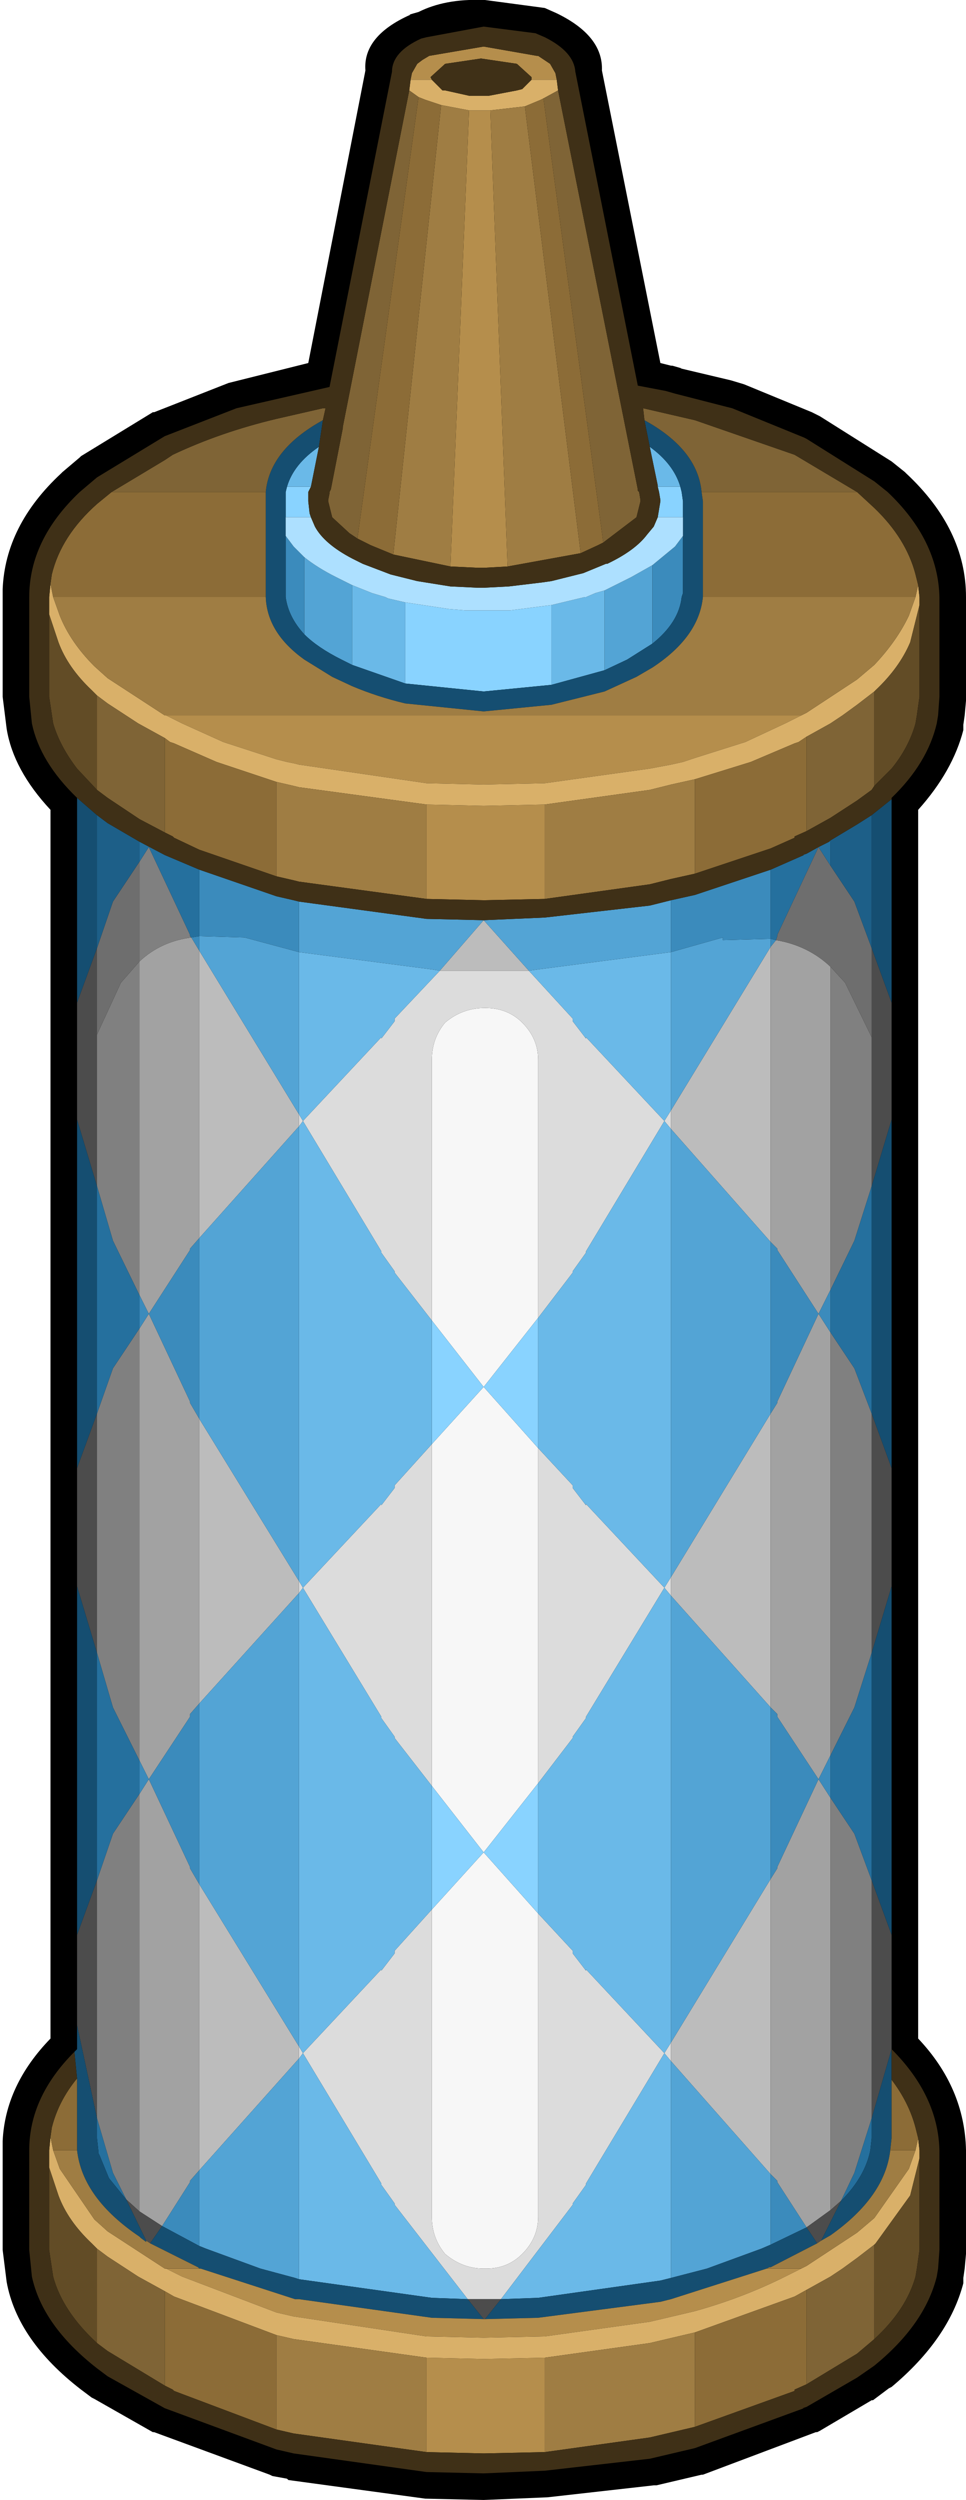 <?xml version="1.0" encoding="UTF-8" standalone="no"?>
<svg xmlns:ffdec="https://www.free-decompiler.com/flash" xmlns:xlink="http://www.w3.org/1999/xlink" ffdec:objectType="shape" height="94.0px" width="36.35px" xmlns="http://www.w3.org/2000/svg">
  <g transform="matrix(1.0, 0.0, 0.0, 1.0, 18.25, 51.1)">
    <path d="M18.1 33.5 L18.1 33.65 18.05 34.2 18.0 34.55 18.0 34.75 Q17.45 36.85 15.3 38.65 L15.2 38.7 14.6 39.15 14.55 39.15 12.6 40.3 12.5 40.35 12.45 40.35 8.2 41.95 8.15 41.95 6.45 42.35 6.35 42.35 2.35 42.8 -0.05 42.9 -2.25 42.85 -7.4 42.15 -7.45 42.1 -8.0 42.0 -8.1 41.95 -12.45 40.35 -12.5 40.35 -14.7 39.1 -14.8 39.05 -15.2 38.75 Q-17.6 36.9 -18.0 34.7 L-18.15 33.5 -18.15 29.4 Q-18.05 27.3 -16.35 25.55 L-16.35 -20.65 Q-17.75 -22.15 -18.0 -23.7 L-18.15 -24.9 -18.15 -28.25 -18.15 -28.95 Q-18.05 -31.35 -15.95 -33.3 L-15.9 -33.35 -15.25 -33.9 -15.2 -33.95 -12.5 -35.6 -12.45 -35.6 -9.65 -36.7 -6.65 -37.45 -4.5 -48.45 Q-4.6 -49.75 -2.8 -50.55 L-2.85 -50.55 -2.5 -50.65 Q-1.5 -51.15 -0.1 -51.1 L0.0 -51.1 2.25 -50.8 2.7 -50.6 Q4.45 -49.75 4.4 -48.45 L6.6 -37.45 7.0 -37.35 7.05 -37.35 7.4 -37.25 7.35 -37.25 9.25 -36.8 9.75 -36.65 12.3 -35.6 12.6 -35.45 15.3 -33.75 15.8 -33.35 15.85 -33.3 Q18.1 -31.2 18.1 -28.65 L18.1 -28.55 18.1 -24.9 18.1 -24.75 18.05 -24.2 18.0 -23.85 18.0 -23.65 Q17.6 -22.1 16.3 -20.65 L16.3 25.55 Q18.05 27.4 18.1 29.75 L18.1 29.85 18.1 33.5" fill="#000000" fill-rule="evenodd" stroke="none"/>
    <path d="M-2.0 -1.45 L-2.0 -11.25 Q-2.0 -12.05 -1.5 -12.65 -0.85 -13.2 0.0 -13.2 0.85 -13.2 1.4 -12.65 2.0 -12.05 2.0 -11.25 L2.0 -1.55 -0.05 1.05 -2.0 -1.45 M2.0 20.85 L2.0 32.25 Q2.0 33.05 1.4 33.65 0.85 34.2 0.05 34.2 L-0.05 34.2 Q-0.85 34.2 -1.5 33.65 -2.0 33.05 -2.0 32.25 L-2.0 20.7 -0.05 18.55 2.0 20.85 M2.0 3.35 L2.0 15.95 -0.05 18.55 -2.0 16.05 -2.0 3.2 -0.05 1.05 2.0 3.35" fill="#f7f7f7" fill-rule="evenodd" stroke="none"/>
    <path d="M2.0 -1.55 L2.0 -11.25 Q2.0 -12.05 1.4 -12.65 0.85 -13.2 0.0 -13.2 -0.85 -13.2 -1.5 -12.65 -2.0 -12.05 -2.0 -11.25 L-2.0 -1.45 -3.4 -3.25 -3.4 -3.3 -3.9 -4.0 -3.9 -4.05 -6.85 -8.95 -3.9 -12.1 -3.9 -12.05 -3.4 -12.7 -3.4 -12.8 -1.7 -14.6 -0.05 -14.6 1.65 -14.6 3.3 -12.8 3.3 -12.7 3.8 -12.05 3.8 -12.1 6.75 -8.95 3.8 -4.05 3.8 -4.0 3.3 -3.3 3.3 -3.25 2.0 -1.55 M2.0 3.35 L3.3 4.75 3.3 4.85 3.8 5.5 3.8 5.45 6.75 8.6 7.0 8.2 7.0 8.9 6.75 8.6 3.8 13.45 3.8 13.5 3.3 14.2 3.3 14.25 2.0 15.95 2.0 3.35 M7.0 -8.65 L6.75 -8.95 7.0 -9.35 7.0 -8.65 M-7.0 -9.2 L-6.85 -8.95 -7.0 -8.75 -7.0 -9.2 M-7.0 8.35 L-6.85 8.6 -3.9 5.45 -3.9 5.5 -3.4 4.85 -3.4 4.75 -2.0 3.2 -2.0 16.05 -3.4 14.25 -3.4 14.2 -3.9 13.5 -3.9 13.45 -6.85 8.6 -7.0 8.8 -7.0 8.35 M2.0 20.85 L3.3 22.25 3.3 22.35 3.8 23.0 3.8 22.95 6.75 26.1 3.8 31.0 3.8 31.05 3.3 31.75 3.3 31.8 0.6 35.35 -0.05 35.35 -0.65 35.35 -3.4 31.8 -3.4 31.75 -3.9 31.05 -3.9 31.0 -6.85 26.1 -3.9 22.95 -3.9 23.0 -3.4 22.35 -3.4 22.25 -2.0 20.7 -2.0 32.25 Q-2.0 33.05 -1.5 33.65 -0.85 34.2 -0.05 34.2 L0.05 34.2 Q0.85 34.2 1.4 33.65 2.0 33.05 2.0 32.25 L2.0 20.85 M7.0 26.4 L6.75 26.1 7.0 25.7 7.0 26.4 M-7.0 25.85 L-6.85 26.1 -7.0 26.3 -7.0 25.85" fill="#dcdcdc" fill-rule="evenodd" stroke="none"/>
    <path d="M1.65 -14.6 L-0.05 -14.6 -1.7 -14.6 -0.05 -16.5 1.65 -14.6 M7.0 -8.65 L7.0 -9.35 10.75 -15.5 10.75 -4.4 7.0 -8.65 M10.75 2.05 L10.75 13.1 7.0 8.9 7.0 8.2 10.75 2.05 M7.0 25.7 L10.75 19.55 10.75 30.65 7.0 26.4 7.0 25.7 M-10.75 -15.35 L-7.0 -9.2 -7.0 -8.75 -10.75 -4.55 -10.75 -15.35 M-10.75 2.25 L-7.0 8.35 -7.0 8.8 -10.75 12.95 -10.75 2.25 M-10.75 19.75 L-7.0 25.85 -7.0 26.3 -10.75 30.5 -10.75 19.75" fill="#bcbcbc" fill-rule="evenodd" stroke="none"/>
    <path d="M10.95 -15.75 Q12.15 -15.55 13.0 -14.75 L13.0 -2.6 12.55 -1.7 11.0 -4.1 11.0 -4.15 10.75 -4.4 10.75 -15.5 10.95 -15.75 M10.75 2.05 L11.0 1.65 11.0 1.6 12.55 -1.7 13.0 -1.0 13.0 14.9 12.55 15.8 11.0 13.45 11.0 13.35 10.75 13.1 10.75 2.05 M10.75 19.55 L11.0 19.15 11.0 19.1 12.55 15.8 13.0 16.5 13.0 32.0 12.1 32.65 11.0 30.95 11.0 30.9 10.75 30.65 10.75 19.55 M-13.0 -14.95 Q-12.2 -15.7 -11.05 -15.85 L-10.75 -15.35 -10.75 -4.55 -11.1 -4.15 -11.1 -4.1 -12.65 -1.7 -11.1 1.6 -11.1 1.65 -10.75 2.25 -10.75 12.95 -11.1 13.35 -11.1 13.45 -12.65 15.8 -11.1 19.1 -11.1 19.15 -10.75 19.75 -10.75 30.5 -11.1 30.9 -11.1 30.95 -12.15 32.6 -13.0 32.05 -13.0 16.35 -12.65 15.8 -13.0 15.1 -13.0 -1.15 -12.65 -1.7 -13.0 -2.4 -13.0 -14.95" fill="#a2a2a2" fill-rule="evenodd" stroke="none"/>
    <path d="M13.0 -14.75 L13.55 -14.15 14.55 -12.1 14.55 -6.5 13.9 -4.45 13.0 -2.6 13.0 -14.75 M13.0 14.9 L13.0 -1.0 13.9 0.35 14.55 2.05 14.55 11.05 13.9 13.1 13.0 14.9 M13.0 32.0 L13.0 16.5 13.9 17.85 14.55 19.6 14.55 28.55 13.9 30.6 13.4 31.65 13.0 32.0 M-13.0 -18.7 L-12.65 -19.25 -11.1 -15.95 -11.1 -15.9 -11.05 -15.85 Q-12.2 -15.7 -13.0 -14.95 L-13.0 -18.7 M-14.6 -12.2 L-13.7 -14.15 -13.0 -14.95 -13.0 -2.4 -14.0 -4.45 -14.6 -6.5 -14.6 -12.2 M-13.0 -1.15 L-13.0 15.1 -14.0 13.1 -14.6 11.05 -14.6 2.05 -14.0 0.35 -13.0 -1.15 M-13.0 16.35 L-13.0 32.05 -13.5 31.6 -14.0 30.6 -14.6 28.55 -14.6 19.6 -14.0 17.85 -13.0 16.35" fill="#808080" fill-rule="evenodd" stroke="none"/>
    <path d="M15.3 -13.4 L15.3 -9.0 14.55 -6.5 14.55 -12.1 14.55 -15.45 15.3 -13.4 M15.3 4.1 L15.3 8.55 14.55 11.05 14.55 2.05 15.3 4.1 M15.3 21.65 L15.3 25.95 14.55 28.55 14.55 19.6 15.3 21.65 M-15.35 25.15 L-15.35 21.65 -14.6 19.6 -14.6 28.55 -15.35 25.05 -15.35 25.15 M-15.35 8.55 L-15.35 4.1 -14.6 2.05 -14.6 11.05 -15.35 8.55 M-15.35 -9.0 L-15.35 -13.4 -14.6 -15.45 -14.6 -12.2 -14.6 -6.5 -15.35 -9.0 M12.1 32.65 L13.0 32.0 13.4 31.65 12.65 33.15 12.5 33.25 12.1 32.65 M-0.65 35.35 L-0.05 35.35 0.6 35.35 0.0 36.1 -0.05 36.1 -0.65 35.35 M-13.0 32.05 L-12.15 32.6 -12.6 33.25 -12.75 33.15 -13.5 31.6 -13.0 32.05" fill="#4c4c4c" fill-rule="evenodd" stroke="none"/>
    <path d="M10.95 -15.75 L11.0 -15.9 11.0 -15.95 12.55 -19.25 13.0 -18.55 13.9 -17.2 14.55 -15.45 14.55 -12.1 13.55 -14.15 13.0 -14.75 Q12.15 -15.55 10.95 -15.75 M-14.6 -15.45 L-14.0 -17.2 -13.0 -18.7 -13.0 -14.95 -13.7 -14.15 -14.6 -12.2 -14.6 -15.45" fill="#6e6e6e" fill-rule="evenodd" stroke="none"/>
    <path d="M-6.55 -32.8 L-6.65 -32.6 -6.65 -32.3 -6.65 -32.25 -6.6 -31.8 -6.55 -31.65 -7.5 -31.65 -7.5 -32.25 -7.5 -32.6 -7.45 -32.8 -6.55 -32.8 M6.5 -31.65 L6.6 -32.25 6.6 -32.3 6.55 -32.6 6.5 -32.8 7.35 -32.8 7.4 -32.6 7.45 -32.25 7.45 -31.65 6.5 -31.65 M2.5 -25.35 L-0.05 -25.1 -3.0 -25.4 -3.0 -28.45 -1.35 -28.2 -0.75 -28.15 -0.25 -28.15 -0.05 -28.15 0.1 -28.15 0.95 -28.15 2.5 -28.35 2.5 -25.35 M-2.0 -1.45 L-0.05 1.05 2.0 -1.55 2.0 3.35 -0.05 1.05 -2.0 3.2 -2.0 -1.45 M2.0 15.95 L2.0 20.85 -0.05 18.55 -2.0 20.7 -2.0 16.05 -0.05 18.55 2.0 15.95" fill="#89d3ff" fill-rule="evenodd" stroke="none"/>
    <path d="M-6.25 -34.3 L-6.55 -32.8 -7.45 -32.8 Q-7.2 -33.65 -6.25 -34.3 M6.5 -32.8 L6.5 -32.85 6.2 -34.3 Q7.1 -33.65 7.35 -32.8 L6.5 -32.8 M4.5 -25.9 L2.5 -25.35 2.5 -28.35 3.75 -28.65 3.8 -28.65 4.15 -28.8 4.5 -28.9 4.5 -25.9 M-3.0 -25.4 L-5.0 -26.1 -5.0 -29.1 -4.25 -28.8 -3.75 -28.65 -3.65 -28.6 -3.0 -28.45 -3.0 -25.4 M2.0 -1.55 L3.3 -3.25 3.3 -3.3 3.8 -4.0 3.8 -4.05 6.75 -8.95 3.8 -12.1 3.8 -12.05 3.3 -12.7 3.3 -12.8 1.65 -14.6 2.0 -14.65 7.0 -15.3 7.0 -9.35 6.75 -8.95 7.0 -8.65 7.0 8.2 6.75 8.6 3.8 5.45 3.8 5.5 3.3 4.85 3.3 4.75 2.0 3.35 2.0 -1.55 M-1.7 -14.6 L-3.4 -12.8 -3.4 -12.7 -3.9 -12.05 -3.9 -12.1 -6.85 -8.95 -3.9 -4.05 -3.9 -4.0 -3.4 -3.3 -3.4 -3.25 -2.0 -1.45 -2.0 3.2 -3.4 4.75 -3.4 4.85 -3.9 5.5 -3.9 5.45 -6.85 8.6 -7.0 8.35 -7.0 -8.75 -6.85 -8.95 -7.0 -9.2 -7.0 -15.3 -2.0 -14.65 -1.7 -14.6 M6.75 8.6 L7.0 8.9 7.0 25.7 6.75 26.1 7.0 26.4 7.0 34.55 6.6 34.65 2.0 35.3 0.6 35.35 3.3 31.8 3.3 31.75 3.8 31.05 3.8 31.0 6.75 26.1 3.8 22.95 3.8 23.0 3.3 22.35 3.3 22.25 2.0 20.85 2.0 15.95 3.3 14.25 3.3 14.2 3.8 13.5 3.8 13.45 6.75 8.6 M-2.0 20.7 L-3.4 22.25 -3.4 22.35 -3.9 23.0 -3.9 22.95 -6.85 26.1 -3.9 31.0 -3.9 31.05 -3.4 31.75 -3.4 31.8 -0.65 35.35 -2.0 35.3 -7.0 34.6 -7.0 26.3 -6.85 26.1 -7.0 25.85 -7.0 8.8 -6.85 8.6 -3.9 13.45 -3.9 13.5 -3.4 14.2 -3.4 14.25 -2.0 16.05 -2.0 20.7" fill="#6ab9e8" fill-rule="evenodd" stroke="none"/>
    <path d="M-7.0 -17.2 L-2.2 -16.55 -0.05 -16.5 2.25 -16.6 6.2 -17.05 7.0 -17.25 7.0 -15.3 8.95 -15.85 8.95 -15.75 10.75 -15.8 10.75 -15.5 7.0 -9.35 7.0 -15.3 2.0 -14.65 1.65 -14.6 -0.05 -16.5 -1.7 -14.6 -2.0 -14.65 -7.0 -15.3 -7.0 -9.2 -10.75 -15.35 -10.75 -15.9 -9.05 -15.85 -7.0 -15.3 -7.0 -17.2 M6.3 -26.9 L5.35 -26.3 4.5 -25.9 4.5 -28.9 5.5 -29.4 6.3 -29.85 6.3 -26.9 M-5.0 -26.1 L-5.4 -26.3 Q-6.3 -26.75 -6.8 -27.25 L-6.8 -30.15 Q-6.3 -29.75 -5.6 -29.4 L-5.0 -29.1 -5.0 -26.1 M7.0 8.2 L7.0 -8.65 10.75 -4.4 10.75 2.05 7.0 8.2 M-7.0 -8.75 L-7.0 8.35 -10.75 2.25 -10.75 -4.55 -7.0 -8.75 M7.0 8.9 L10.75 13.1 10.75 19.55 7.0 25.7 7.0 8.9 M7.0 34.55 L7.0 26.4 10.75 30.65 10.75 33.3 10.4 33.45 8.35 34.2 7.0 34.55 M-7.0 8.8 L-7.0 25.85 -10.75 19.75 -10.75 12.95 -7.0 8.8 M-7.0 26.3 L-7.0 34.6 -7.15 34.55 -8.45 34.2 -10.5 33.45 -10.75 33.35 -10.75 30.5 -7.0 26.3" fill="#53a4d5" fill-rule="evenodd" stroke="none"/>
    <path d="M-10.75 -18.4 L-7.85 -17.4 -7.2 -17.25 -7.0 -17.2 -7.0 -15.3 -9.05 -15.85 -10.75 -15.9 -10.75 -15.35 -11.05 -15.85 -10.75 -15.9 -10.75 -18.4 M7.0 -17.25 L7.9 -17.45 10.75 -18.4 10.75 -15.8 10.95 -15.75 10.75 -15.5 10.75 -15.8 8.95 -15.75 8.95 -15.85 7.0 -15.3 7.0 -17.25 M7.45 -30.95 L7.45 -28.8 7.4 -28.65 Q7.3 -27.7 6.3 -26.9 L6.3 -29.85 7.15 -30.55 7.45 -30.95 M-6.8 -27.25 Q-7.4 -27.9 -7.5 -28.65 L-7.5 -28.8 -7.5 -30.95 -7.2 -30.55 -6.8 -30.15 -6.8 -27.25 M10.75 -4.4 L11.0 -4.15 11.0 -4.1 12.55 -1.7 13.0 -2.6 13.0 -1.0 12.55 -1.7 11.0 1.6 11.0 1.65 10.75 2.05 10.75 -4.4 M10.75 13.1 L11.0 13.35 11.0 13.45 12.55 15.8 13.0 14.9 13.0 16.5 12.55 15.8 11.0 19.1 11.0 19.15 10.75 19.55 10.75 13.1 M10.75 30.65 L11.0 30.9 11.0 30.95 12.1 32.65 10.75 33.3 10.75 30.65 M-10.75 -4.55 L-10.75 2.25 -11.1 1.65 -11.1 1.6 -12.65 -1.7 -11.1 -4.1 -11.1 -4.15 -10.75 -4.55 M-10.75 12.95 L-10.75 19.75 -11.1 19.15 -11.1 19.1 -12.65 15.8 -11.1 13.45 -11.1 13.35 -10.75 12.95 M-10.75 30.5 L-10.75 33.35 -12.15 32.6 -11.1 30.95 -11.1 30.9 -10.75 30.5 M-13.0 -2.4 L-12.65 -1.7 -13.0 -1.15 -13.0 -2.4 M-13.0 15.1 L-12.65 15.8 -13.0 16.35 -13.0 15.1" fill="#3b8bbc" fill-rule="evenodd" stroke="none"/>
    <path d="M-13.0 -19.45 L-12.05 -18.95 -10.75 -18.4 -10.75 -15.9 -11.05 -15.85 -11.1 -15.9 -11.1 -15.95 -12.65 -19.25 -13.0 -18.7 -13.0 -19.45 M10.75 -18.4 L12.0 -18.95 11.95 -18.95 12.1 -19.0 12.55 -19.25 12.95 -19.45 13.0 -19.5 13.0 -18.55 12.55 -19.25 11.0 -15.95 11.0 -15.9 10.95 -15.75 10.75 -15.8 10.75 -18.4 M13.0 -1.0 L13.0 -2.6 13.9 -4.45 14.55 -6.5 14.55 2.05 13.9 0.35 13.0 -1.0 M13.0 16.5 L13.0 14.9 13.9 13.1 14.55 11.05 14.55 19.6 13.9 17.85 13.0 16.5 M13.4 31.65 L13.9 30.6 14.55 28.55 14.55 29.3 14.5 29.75 Q14.3 30.75 13.4 31.65 M-14.6 -6.5 L-14.0 -4.45 -13.0 -2.4 -13.0 -1.15 -14.0 0.35 -14.6 2.05 -14.6 -6.5 M-13.0 15.1 L-13.0 16.35 -14.0 17.85 -14.6 19.6 -14.6 11.05 -14.0 13.1 -13.0 15.1 M-13.5 31.6 L-14.15 30.8 -14.5 29.95 -14.55 29.85 -14.55 29.75 -14.6 29.3 -14.6 28.55 -14.0 30.6 -13.5 31.6" fill="#25709e" fill-rule="evenodd" stroke="none"/>
    <path d="M-14.6 -20.45 L-14.2 -20.15 -13.0 -19.45 -13.0 -18.7 -14.0 -17.2 -14.6 -15.45 -14.6 -20.45 M13.0 -19.5 L14.0 -20.1 14.55 -20.45 14.55 -15.45 13.9 -17.2 13.0 -18.55 13.0 -19.5" fill="#1d5f88" fill-rule="evenodd" stroke="none"/>
    <path d="M-15.35 -21.1 L-14.6 -20.45 -14.6 -15.45 -15.35 -13.4 -15.35 -21.1 M14.55 -20.45 L15.3 -21.05 15.3 -13.4 14.55 -15.45 14.55 -20.45 M15.3 -9.0 L15.3 4.1 14.55 2.05 14.55 -6.5 15.3 -9.0 M15.3 8.55 L15.3 21.65 14.55 19.6 14.55 11.05 15.3 8.55 M-15.45 26.05 L-15.35 25.95 -15.35 25.15 -15.35 25.05 -14.6 28.55 -14.6 29.3 -14.55 29.75 -14.55 29.85 -14.5 29.95 -14.15 30.8 -13.5 31.6 -12.75 33.15 -12.75 33.2 -12.95 33.05 -13.0 33.0 Q-15.15 31.55 -15.35 29.75 L-15.35 29.3 -15.35 27.05 -15.45 26.05 M-15.35 21.65 L-15.35 8.55 -14.6 11.05 -14.6 19.6 -15.35 21.65 M-15.35 4.1 L-15.35 -9.0 -14.6 -6.5 -14.6 2.05 -15.35 4.1 M-6.1 -35.3 L-6.25 -34.3 Q-7.2 -33.65 -7.45 -32.8 L-7.5 -32.6 -7.5 -32.25 -7.5 -31.65 -7.5 -30.95 -7.5 -28.8 -7.5 -28.65 Q-7.4 -27.9 -6.8 -27.25 -6.3 -26.75 -5.4 -26.3 L-5.0 -26.1 -3.0 -25.4 -0.05 -25.1 2.5 -25.35 4.5 -25.9 5.35 -26.3 6.3 -26.9 Q7.3 -27.7 7.4 -28.65 L7.45 -28.8 7.45 -30.95 7.45 -31.65 7.45 -32.25 7.4 -32.6 7.35 -32.8 Q7.1 -33.65 6.2 -34.3 L6.0 -35.3 Q8.0 -34.2 8.15 -32.6 L8.2 -32.25 8.2 -28.8 8.2 -28.65 Q8.05 -27.15 6.3 -26.0 L5.7 -25.65 4.5 -25.1 2.5 -24.6 -0.05 -24.35 -3.0 -24.65 Q-4.05 -24.9 -5.0 -25.3 L-5.75 -25.65 -6.8 -26.3 Q-8.2 -27.3 -8.25 -28.65 L-8.25 -28.8 -8.25 -32.25 -8.25 -32.6 Q-8.1 -34.2 -6.1 -35.3 M0.6 35.35 L2.0 35.3 6.6 34.65 7.0 34.55 8.35 34.2 10.4 33.45 10.75 33.3 12.1 32.65 12.5 33.25 10.75 34.15 10.7 34.15 10.6 34.2 7.0 35.35 6.6 35.45 2.0 36.05 0.0 36.1 0.6 35.35 M12.65 33.15 L13.4 31.65 Q14.3 30.75 14.5 29.75 L14.55 29.3 14.55 28.55 15.3 25.95 15.3 27.1 15.3 29.3 15.25 29.75 Q15.05 31.5 13.0 32.95 L12.65 33.15 M-7.0 34.6 L-2.0 35.3 -0.65 35.35 -0.05 36.1 -2.0 36.05 -7.0 35.35 -7.15 35.35 -10.7 34.2 -10.75 34.2 -10.8 34.15 -12.6 33.25 -12.15 32.6 -10.75 33.35 -10.5 33.45 -8.45 34.2 -7.15 34.55 -7.0 34.6" fill="#154e71" fill-rule="evenodd" stroke="none"/>
    <path d="M-6.55 -31.65 L-6.4 -31.3 Q-6.05 -30.65 -5.0 -30.1 L-4.9 -30.05 -4.6 -29.9 -3.55 -29.5 -2.95 -29.35 -2.55 -29.25 -1.3 -29.05 -0.25 -29.0 -0.05 -29.0 0.9 -29.05 2.15 -29.2 2.5 -29.25 3.7 -29.55 4.55 -29.9 4.6 -29.9 Q5.65 -30.4 6.1 -31.0 L6.35 -31.3 6.5 -31.65 7.45 -31.65 7.45 -30.95 7.15 -30.55 6.3 -29.85 5.5 -29.4 4.5 -28.9 4.15 -28.8 3.8 -28.65 3.75 -28.65 2.5 -28.35 0.95 -28.15 0.1 -28.15 -0.05 -28.15 -0.25 -28.15 -0.75 -28.15 -1.35 -28.2 -3.0 -28.45 -3.65 -28.6 -3.75 -28.65 -4.25 -28.8 -5.0 -29.1 -5.6 -29.4 Q-6.3 -29.75 -6.8 -30.15 L-7.2 -30.55 -7.5 -30.95 -7.5 -31.65 -6.55 -31.65" fill="#ade0ff" fill-rule="evenodd" stroke="none"/>
    <path d="M0.85 -29.8 L-0.05 -29.75 -0.25 -29.75 -1.3 -29.8 -0.6 -46.95 -0.25 -46.95 -0.05 -46.95 0.2 -46.95 0.85 -29.8 M-2.8 -48.1 L-2.75 -48.35 -2.55 -48.7 -2.35 -48.85 -2.1 -49.0 -0.05 -49.35 1.95 -49.0 2.0 -49.0 2.45 -48.7 2.65 -48.35 2.7 -48.1 1.75 -48.1 1.75 -48.2 1.2 -48.7 -0.15 -48.9 -1.5 -48.7 -2.05 -48.2 -2.0 -48.1 -2.8 -48.1 M2.25 -17.3 L-0.05 -17.25 -2.2 -17.3 -2.2 -20.85 -0.05 -20.8 2.25 -20.85 2.25 -17.3 M11.9 -24.2 L11.5 -24.0 11.3 -23.9 9.8 -23.2 7.9 -22.6 7.45 -22.45 7.0 -22.35 6.2 -22.2 2.25 -21.65 -0.05 -21.6 -2.2 -21.65 -7.0 -22.35 -7.2 -22.4 -7.45 -22.45 -7.85 -22.55 -9.85 -23.2 -11.4 -23.9 -11.6 -24.0 -12.0 -24.2 11.9 -24.2 M-0.05 36.1 L0.0 36.1 2.0 36.05 6.6 35.45 7.0 35.35 10.6 34.2 11.9 34.2 11.5 34.4 11.3 34.5 Q9.7 35.3 7.9 35.8 L6.2 36.2 2.25 36.75 -0.05 36.8 -2.2 36.75 -7.2 36.0 -7.85 35.85 -11.4 34.5 -11.6 34.4 -12.0 34.2 -10.7 34.2 -7.15 35.35 -7.0 35.35 -2.0 36.05 -0.05 36.1 M2.25 41.1 L-0.05 41.15 -2.2 41.1 -2.2 37.55 -0.05 37.6 2.25 37.55 2.25 41.1" fill="#b58e4c" fill-rule="evenodd" stroke="none"/>
    <path d="M2.7 -48.1 L2.75 -47.7 2.2 -47.4 2.1 -47.35 1.5 -47.1 0.2 -46.95 -0.05 -46.95 -0.25 -46.95 -0.6 -46.95 -1.65 -47.15 -2.25 -47.35 -2.5 -47.45 -2.85 -47.7 -2.8 -48.1 -2.0 -48.1 -1.6 -47.7 -1.5 -47.7 -0.6 -47.5 -0.25 -47.5 -0.15 -47.5 0.15 -47.5 1.2 -47.7 1.4 -47.75 1.75 -48.1 2.7 -48.1 M16.3 -29.1 L16.35 -28.65 16.35 -28.55 16.35 -28.35 16.0 -26.95 Q15.6 -26.0 14.7 -25.15 L14.65 -25.1 14.0 -24.6 13.45 -24.2 13.0 -23.9 12.1 -23.4 11.8 -23.2 11.65 -23.15 10.0 -22.45 7.9 -21.8 7.0 -21.6 6.2 -21.4 2.25 -20.85 -0.05 -20.8 -2.2 -20.85 -7.0 -21.5 -7.2 -21.55 -7.85 -21.7 -10.1 -22.45 -11.7 -23.15 -11.85 -23.2 -12.05 -23.35 -13.05 -23.9 -14.2 -24.65 -14.6 -24.95 -14.8 -25.15 Q-15.7 -26.0 -16.05 -26.95 L-16.4 -28.0 -16.4 -28.3 -16.4 -28.55 -16.4 -28.65 -16.35 -29.15 -16.25 -28.65 -16.0 -27.95 Q-15.6 -26.95 -14.7 -26.05 L-14.2 -25.6 -12.05 -24.2 -12.0 -24.2 -11.6 -24.0 -11.4 -23.9 -9.85 -23.2 -7.85 -22.55 -7.45 -22.45 -7.2 -22.4 -7.0 -22.35 -2.2 -21.65 -0.05 -21.6 2.25 -21.65 6.2 -22.2 7.0 -22.35 7.45 -22.45 7.9 -22.6 9.8 -23.2 11.3 -23.9 11.5 -24.0 11.9 -24.2 12.1 -24.3 14.0 -25.55 14.65 -26.1 Q15.5 -27.0 15.95 -27.95 L16.2 -28.65 16.3 -29.1 M16.3 29.3 L16.35 29.75 16.35 29.85 16.35 30.05 16.0 31.45 14.7 33.25 14.65 33.3 14.0 33.8 13.45 34.2 13.0 34.5 12.1 35.0 11.65 35.25 7.9 36.6 6.2 37.0 2.25 37.55 -0.05 37.6 -2.2 37.55 -7.2 36.85 -7.85 36.7 -11.7 35.25 -12.05 35.05 -13.05 34.5 -14.2 33.75 -14.6 33.45 -14.8 33.25 Q-15.7 32.4 -16.05 31.45 L-16.4 30.4 -16.4 30.1 -16.4 29.85 -16.4 29.75 -16.35 29.25 -16.25 29.75 -16.0 30.45 -14.7 32.35 -14.2 32.8 -12.05 34.2 -12.0 34.2 -11.6 34.4 -11.4 34.5 -7.85 35.85 -7.2 36.0 -2.2 36.75 -0.05 36.8 2.25 36.75 6.2 36.2 7.9 35.8 Q9.7 35.3 11.3 34.5 L11.5 34.4 11.9 34.2 12.1 34.1 14.0 32.85 14.65 32.3 15.95 30.45 16.2 29.75 16.3 29.3" fill="#d9b069" fill-rule="evenodd" stroke="none"/>
    <path d="M3.6 -30.3 L0.85 -29.8 0.2 -46.95 1.5 -47.1 3.6 -30.3 M-1.3 -29.8 L-3.45 -30.25 -1.65 -47.15 -0.6 -46.95 -1.3 -29.8 M7.9 -18.25 L7.0 -18.05 6.2 -17.85 2.25 -17.3 2.25 -20.85 6.2 -21.4 7.0 -21.6 7.9 -21.8 7.9 -18.25 M-2.2 -17.3 L-7.0 -17.95 -7.2 -18.0 -7.85 -18.15 -7.85 -21.7 -7.2 -21.55 -7.0 -21.5 -2.2 -20.85 -2.2 -17.3 M-8.25 -28.65 Q-8.2 -27.3 -6.8 -26.3 L-5.75 -25.65 -5.0 -25.3 Q-4.05 -24.9 -3.0 -24.65 L-0.05 -24.35 2.5 -24.6 4.5 -25.1 5.7 -25.65 6.3 -26.0 Q8.05 -27.15 8.2 -28.65 L16.2 -28.65 15.95 -27.95 Q15.5 -27.0 14.65 -26.1 L14.0 -25.55 12.1 -24.3 11.9 -24.2 -12.0 -24.2 -12.05 -24.2 -14.2 -25.6 -14.7 -26.05 Q-15.6 -26.95 -16.0 -27.95 L-16.25 -28.65 -8.25 -28.65 M12.5 33.25 L12.65 33.15 13.0 32.95 Q15.05 31.5 15.25 29.75 L16.2 29.75 15.95 30.45 14.65 32.3 14.0 32.85 12.1 34.1 11.9 34.2 10.6 34.2 10.7 34.15 10.75 34.15 12.5 33.25 M7.9 40.15 L6.2 40.55 2.25 41.1 2.25 37.55 6.2 37.0 7.9 36.6 7.9 40.15 M-2.2 41.1 L-7.2 40.4 -7.85 40.25 -7.85 36.7 -7.2 36.85 -2.2 37.55 -2.2 41.1 M-12.0 34.2 L-12.05 34.2 -14.2 32.8 -14.7 32.35 -16.0 30.45 -16.25 29.75 -15.35 29.75 Q-15.15 31.55 -13.0 33.0 L-12.95 33.05 -12.75 33.2 -12.75 33.15 -12.6 33.25 -10.8 34.15 -10.75 34.2 -10.7 34.2 -12.0 34.2" fill="#9f7d43" fill-rule="evenodd" stroke="none"/>
    <path d="M2.75 -47.7 L5.75 -32.7 5.75 -32.65 5.8 -32.6 5.85 -32.3 5.85 -32.25 5.7 -31.65 4.45 -30.7 2.2 -47.4 2.75 -47.7 M-4.8 -30.85 L-5.1 -31.05 -5.75 -31.65 -5.9 -32.25 -5.9 -32.3 -5.85 -32.55 -5.85 -32.6 -5.8 -32.7 -5.35 -35.0 -5.35 -35.05 -2.85 -47.7 -2.5 -47.45 -4.8 -30.85 M6.0 -35.3 L5.95 -35.75 7.9 -35.3 11.65 -34.0 14.0 -32.6 8.15 -32.6 Q8.0 -34.2 6.0 -35.3 M14.65 -21.55 L14.55 -21.4 14.0 -21.0 13.0 -20.35 12.1 -19.85 12.1 -23.4 13.0 -23.9 13.45 -24.2 14.0 -24.6 14.65 -25.1 14.65 -21.55 M-12.05 -19.8 L-13.0 -20.3 -14.2 -21.1 -14.6 -21.4 -14.6 -24.95 -14.2 -24.65 -13.05 -23.9 -12.05 -23.35 -12.05 -19.8 M-14.05 -32.6 L-12.05 -33.8 -11.75 -34.0 Q-9.95 -34.85 -7.85 -35.35 L-6.1 -35.75 -6.0 -35.75 -6.1 -35.3 Q-8.1 -34.2 -8.25 -32.6 L-14.05 -32.6 M14.65 36.85 L14.0 37.4 12.1 38.55 12.1 35.0 13.0 34.5 13.45 34.2 14.0 33.8 14.65 33.3 14.65 36.85 M-12.05 38.6 L-14.2 37.3 -14.6 37.0 -14.6 33.45 -14.2 33.75 -13.05 34.5 -12.05 35.05 -12.05 38.6" fill="#7f6436" fill-rule="evenodd" stroke="none"/>
    <path d="M4.45 -30.7 L4.25 -30.6 3.6 -30.3 1.5 -47.1 2.1 -47.35 2.2 -47.4 4.45 -30.7 M-3.45 -30.25 L-4.3 -30.6 -4.8 -30.85 -2.5 -47.45 -2.25 -47.35 -1.65 -47.15 -3.45 -30.25 M14.0 -32.6 L14.65 -32.0 Q15.85 -30.85 16.2 -29.5 L16.3 -29.1 16.2 -28.65 8.2 -28.65 8.2 -28.8 8.2 -32.25 8.15 -32.6 14.0 -32.6 M12.1 -19.85 L11.65 -19.65 11.65 -19.6 10.75 -19.2 7.9 -18.25 7.9 -21.8 10.0 -22.45 11.65 -23.15 11.8 -23.2 12.1 -23.4 12.1 -19.85 M-7.85 -18.15 L-10.75 -19.15 -11.7 -19.6 -11.75 -19.65 -12.05 -19.8 -12.05 -23.35 -11.85 -23.2 -11.7 -23.15 -10.1 -22.45 -7.85 -21.7 -7.85 -18.15 M-16.35 -29.15 L-16.3 -29.5 Q-15.95 -30.95 -14.6 -32.15 L-14.05 -32.6 -8.25 -32.6 -8.25 -32.25 -8.25 -28.8 -8.25 -28.65 -16.25 -28.65 -16.35 -29.15 M15.3 27.1 Q15.95 27.95 16.2 28.9 L16.3 29.3 16.2 29.75 15.25 29.75 15.3 29.3 15.3 27.1 M12.1 38.55 L11.65 38.75 11.65 38.8 7.9 40.15 7.9 36.6 11.65 35.25 12.1 35.0 12.1 38.55 M-7.85 40.25 L-11.7 38.8 -11.75 38.75 -12.05 38.6 -12.05 35.05 -11.7 35.25 -7.85 36.7 -7.85 40.25 M-16.35 29.25 L-16.3 28.9 Q-16.05 27.9 -15.35 27.05 L-15.35 29.3 -15.35 29.75 -16.25 29.75 -16.35 29.25" fill="#8c6c37" fill-rule="evenodd" stroke="none"/>
    <path d="M16.35 -28.35 L16.35 -24.9 16.25 -24.2 16.2 -23.9 Q15.95 -23.0 15.3 -22.2 L14.65 -21.55 14.65 -25.1 14.7 -25.15 Q15.6 -26.0 16.0 -26.95 L16.35 -28.35 M-14.6 -21.4 L-15.35 -22.2 Q-16.0 -23.05 -16.25 -23.9 L-16.4 -24.9 -16.4 -28.0 -16.05 -26.95 Q-15.7 -26.0 -14.8 -25.15 L-14.6 -24.95 -14.6 -21.4 M16.35 30.05 L16.35 33.5 16.25 34.2 16.2 34.5 Q15.85 35.75 14.65 36.85 L14.65 33.3 14.7 33.25 16.0 31.45 16.35 30.05 M-14.6 37.0 Q-15.9 35.8 -16.25 34.5 L-16.4 33.5 -16.4 30.4 -16.05 31.45 Q-15.7 32.4 -14.8 33.25 L-14.6 33.45 -14.6 37.0" fill="#624c26" fill-rule="evenodd" stroke="none"/>
    <path d="M-15.35 -21.1 Q-16.75 -22.45 -17.05 -23.9 L-17.15 -24.9 -17.15 -28.55 -17.15 -28.65 Q-17.15 -30.8 -15.25 -32.6 L-14.6 -33.15 -12.05 -34.7 -9.35 -35.75 -5.85 -36.55 -3.5 -48.4 Q-3.5 -49.15 -2.4 -49.65 L-2.2 -49.7 -0.05 -50.1 1.9 -49.85 2.25 -49.7 Q3.35 -49.15 3.4 -48.4 L5.75 -36.6 6.8 -36.4 7.15 -36.3 9.1 -35.8 9.3 -35.75 12.0 -34.65 12.1 -34.6 14.65 -33.0 15.15 -32.6 Q17.05 -30.8 17.1 -28.65 L17.1 -28.55 17.1 -24.9 17.05 -24.2 17.0 -23.9 Q16.65 -22.4 15.3 -21.1 L15.3 -21.05 14.55 -20.45 14.0 -20.1 13.0 -19.5 12.95 -19.45 12.55 -19.25 12.1 -19.0 11.95 -18.95 12.0 -18.95 10.75 -18.4 7.9 -17.45 7.0 -17.25 6.2 -17.05 2.25 -16.6 -0.05 -16.5 -2.2 -16.55 -7.0 -17.2 -7.2 -17.25 -7.85 -17.4 -10.75 -18.4 -12.05 -18.95 -13.0 -19.45 -14.2 -20.15 -14.6 -20.45 -15.35 -21.1 M15.3 25.95 Q17.05 27.7 17.1 29.75 L17.1 29.85 17.1 33.5 17.05 34.2 17.0 34.5 Q16.55 36.3 14.65 37.85 L14.0 38.3 12.1 39.4 11.95 39.45 12.0 39.45 7.9 40.95 6.2 41.35 2.25 41.8 -0.05 41.9 -2.2 41.85 -7.2 41.15 -7.85 41.0 -12.05 39.45 -14.2 38.25 -14.6 37.95 Q-16.65 36.35 -17.05 34.5 L-17.15 33.5 -17.15 29.85 -17.15 29.75 Q-17.15 27.75 -15.45 26.05 L-15.35 27.05 Q-16.05 27.9 -16.3 28.9 L-16.35 29.25 -16.4 29.75 -16.4 29.85 -16.4 30.1 -16.4 30.4 -16.4 33.5 -16.25 34.5 Q-15.9 35.8 -14.6 37.0 L-14.2 37.3 -12.05 38.6 -11.75 38.75 -11.7 38.8 -7.85 40.25 -7.2 40.4 -2.2 41.1 -0.05 41.15 2.25 41.1 6.2 40.55 7.9 40.15 11.65 38.8 11.65 38.75 12.1 38.55 14.0 37.4 14.65 36.85 Q15.85 35.75 16.2 34.5 L16.25 34.2 16.35 33.5 16.35 30.05 16.35 29.85 16.35 29.75 16.3 29.3 16.2 28.9 Q15.95 27.95 15.3 27.1 L15.3 25.95 M2.75 -47.7 L2.7 -48.1 2.65 -48.35 2.45 -48.7 2.0 -49.0 1.95 -49.0 -0.05 -49.35 -2.1 -49.0 -2.35 -48.85 -2.55 -48.7 -2.75 -48.35 -2.8 -48.1 -2.85 -47.7 -5.35 -35.05 -5.35 -35.0 -5.8 -32.7 -5.85 -32.6 -5.85 -32.55 -5.9 -32.3 -5.9 -32.25 -5.75 -31.65 -5.1 -31.05 -4.8 -30.85 -4.3 -30.6 -3.45 -30.25 -1.3 -29.8 -0.25 -29.75 -0.05 -29.75 0.85 -29.8 3.6 -30.3 4.25 -30.6 4.45 -30.7 5.7 -31.65 5.85 -32.25 5.85 -32.3 5.8 -32.6 5.75 -32.65 5.75 -32.7 2.75 -47.7 M1.75 -48.1 L1.4 -47.75 1.2 -47.7 0.15 -47.5 -0.15 -47.5 -0.25 -47.5 -0.6 -47.5 -1.5 -47.7 -1.6 -47.7 -2.0 -48.1 -2.05 -48.2 -1.5 -48.7 -0.15 -48.9 1.2 -48.7 1.75 -48.2 1.75 -48.1 M14.0 -32.6 L11.65 -34.0 7.9 -35.3 5.95 -35.75 6.0 -35.3 6.2 -34.3 6.5 -32.85 6.5 -32.8 6.55 -32.6 6.6 -32.3 6.6 -32.25 6.5 -31.65 6.35 -31.3 6.1 -31.0 Q5.65 -30.4 4.6 -29.9 L4.55 -29.9 3.7 -29.55 2.5 -29.25 2.15 -29.2 0.9 -29.05 -0.05 -29.0 -0.25 -29.0 -1.3 -29.05 -2.55 -29.25 -2.95 -29.35 -3.55 -29.5 -4.6 -29.9 -4.9 -30.05 -5.0 -30.1 Q-6.05 -30.65 -6.4 -31.3 L-6.55 -31.65 -6.6 -31.8 -6.65 -32.25 -6.65 -32.3 -6.65 -32.6 -6.55 -32.8 -6.25 -34.3 -6.1 -35.3 -6.0 -35.75 -6.1 -35.75 -7.85 -35.35 Q-9.95 -34.85 -11.75 -34.0 L-12.05 -33.8 -14.05 -32.6 -14.6 -32.15 Q-15.95 -30.95 -16.3 -29.5 L-16.35 -29.15 -16.4 -28.65 -16.4 -28.55 -16.4 -28.3 -16.4 -28.0 -16.4 -24.9 -16.25 -23.9 Q-16.0 -23.05 -15.35 -22.2 L-14.6 -21.4 -14.2 -21.1 -13.0 -20.3 -12.05 -19.8 -11.75 -19.65 -11.7 -19.6 -10.75 -19.15 -7.85 -18.15 -7.2 -18.0 -7.0 -17.95 -2.2 -17.3 -0.05 -17.25 2.25 -17.3 6.2 -17.85 7.0 -18.05 7.9 -18.25 10.75 -19.2 11.65 -19.6 11.65 -19.65 12.1 -19.85 13.0 -20.35 14.0 -21.0 14.55 -21.4 14.65 -21.55 15.3 -22.2 Q15.95 -23.0 16.2 -23.9 L16.25 -24.2 16.35 -24.9 16.35 -28.35 16.35 -28.55 16.35 -28.65 16.3 -29.1 16.2 -29.5 Q15.85 -30.85 14.65 -32.0 L14.0 -32.6" fill="#3f3017" fill-rule="evenodd" stroke="none"/>
  </g>
</svg>
